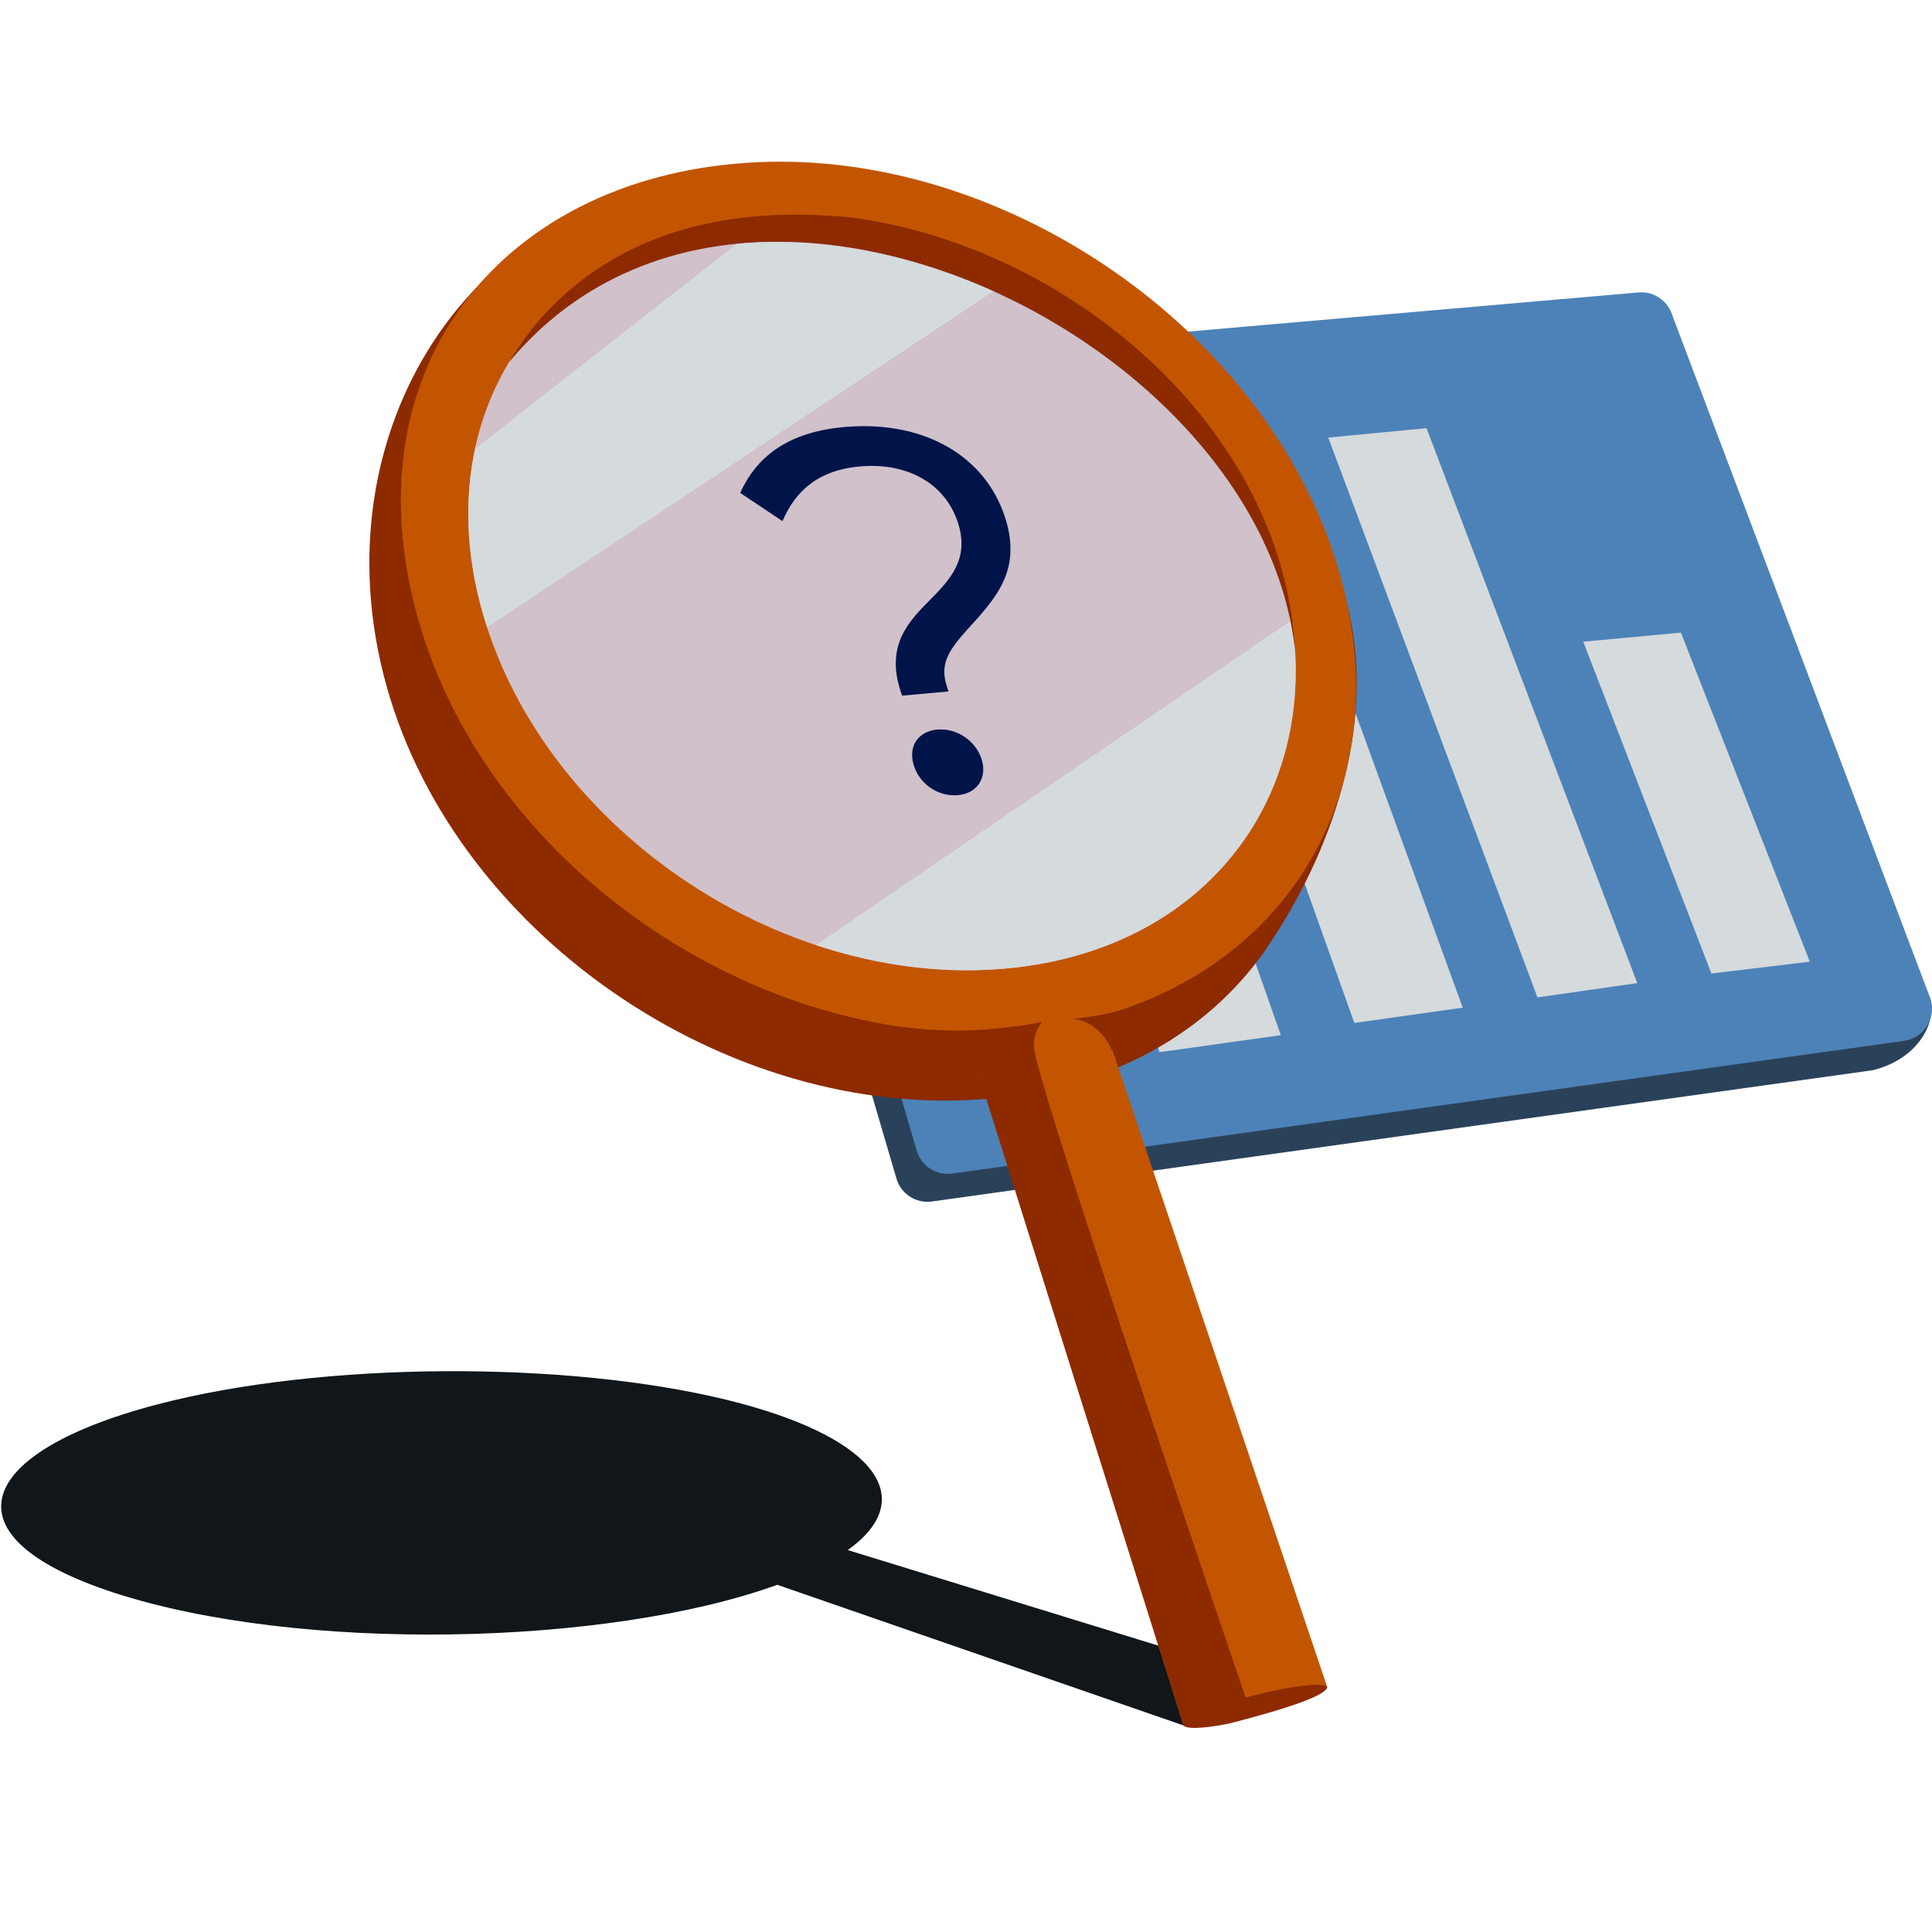 <svg width="45" height="45" viewBox="0 0 45 45" fill="none" xmlns="http://www.w3.org/2000/svg">
<path d="M16.073 11.082L20.877 27.44C20.977 27.802 21.328 28.035 21.7 27.986L43.623 24.927C44.784 24.633 45.112 23.699 44.955 23.248L38.468 7.965C38.356 7.647 38.046 7.44 37.711 7.463L16.987 8.656C16.512 8.685 15.556 9.371 16.073 11.08V11.082Z" fill="#2A4259"/>
<path d="M16.317 9.604L21.349 26.789C21.448 27.151 21.8 27.385 22.172 27.335L44.343 24.244C44.817 24.182 45.115 23.7 44.958 23.249L38.94 7.313C38.828 6.994 38.518 6.788 38.183 6.81L16.998 8.651C16.522 8.68 16.193 9.141 16.32 9.602L16.317 9.604Z" fill="#4D82B8"/>
<path d="M29.833 24.111L27.007 24.507L24.966 18.574L27.768 18.246L29.833 24.111Z" fill="#D5DADD"/>
<path d="M34.07 23.47L31.545 23.827L28.721 15.904L31.218 15.638L34.07 23.47Z" fill="#D5DADD"/>
<path d="M42.154 22.399L39.862 22.675L36.877 14.946L39.152 14.735L42.154 22.399Z" fill="#D5DADD"/>
<path d="M38.135 22.898L35.81 23.231L30.938 10.192L33.227 9.973L38.135 22.898Z" fill="#D5DADD"/>
<path d="M30.002 39.26L19.746 36.104C21.415 34.909 20.39 33.531 17.258 32.69C13.673 31.727 8 31.671 4.022 32.622C-0.506 33.706 -1.486 35.742 2.646 37.094C6.937 38.497 14.127 38.35 18.105 36.913L27.648 40.217L28.808 40.019C29.022 39.761 29.139 40.041 29.474 39.839C30.093 39.416 30.417 39.138 30.315 39.086H30.002V39.26Z" fill="#101619"/>
<path d="M31.395 14.137C32.076 16.986 30.954 19.919 29.552 22.014C28.291 23.896 26.164 25.222 23.379 25.555C17.237 26.288 10.662 21.913 9.005 15.985C7.347 10.058 10.988 4.415 16.821 4.146C22.424 3.888 29.515 8.888 31.395 14.137Z" fill="#8D2A00"/>
<path d="M30.984 12.676C32.938 18.133 29.989 23.263 24.107 23.966C17.964 24.699 11.389 20.324 9.732 14.397C8.074 8.469 11.809 4.047 17.644 3.778C23.248 3.519 29.106 7.428 30.985 12.676H30.984Z" fill="#C35500"/>
<path d="M29.673 12.781C31.35 17.527 28.75 21.953 23.65 22.536C18.354 23.14 12.695 19.374 11.242 14.275C9.841 9.357 12.979 5.281 18.044 5.024C22.935 4.778 28.053 8.193 29.675 12.781H29.673Z" fill="#D0C1CB"/>
<path d="M30.912 39.289L27.562 40.178L22.239 23.244L25.378 22.879L30.912 39.289Z" fill="#C35500"/>
<path d="M11.066 10.452L17.993 5.027C14.354 5.231 11.72 7.409 11.066 10.452Z" fill="#D0C1CB"/>
<path d="M23.65 22.536C28.149 22.023 30.701 18.519 30.089 14.441L19.006 22.012C20.509 22.511 22.095 22.713 23.65 22.536Z" fill="#D5DADD"/>
<path d="M18.043 5.024C18.186 5.017 18.329 5.013 18.473 5.012C18.329 5.012 18.186 5.017 18.043 5.024Z" fill="#D0C1CB"/>
<path d="M22.697 5.84C22.741 5.858 22.785 5.875 22.828 5.893C22.784 5.875 22.741 5.858 22.697 5.84Z" fill="#D0C1CB"/>
<path d="M23.1 6.004C23.13 6.018 23.161 6.032 23.191 6.045C23.161 6.03 23.13 6.016 23.1 6.004Z" fill="#D0C1CB"/>
<path d="M22.287 5.684C22.337 5.701 22.389 5.719 22.439 5.738C22.389 5.719 22.339 5.701 22.287 5.684Z" fill="#D0C1CB"/>
<path d="M19.52 5.062C19.602 5.07 19.684 5.078 19.767 5.089C19.686 5.08 19.604 5.071 19.52 5.062Z" fill="#D0C1CB"/>
<path d="M19.077 5.027C19.163 5.033 19.25 5.036 19.335 5.043C19.25 5.036 19.163 5.031 19.077 5.027Z" fill="#D0C1CB"/>
<path d="M19.956 5.109C20.036 5.12 20.118 5.132 20.198 5.145C20.118 5.132 20.038 5.12 19.956 5.109Z" fill="#D0C1CB"/>
<path d="M18.617 5.016C18.713 5.016 18.807 5.017 18.903 5.021C18.807 5.017 18.711 5.016 18.617 5.016Z" fill="#D0C1CB"/>
<path d="M30.168 15.177C29.904 9.905 24.816 5.688 19.766 5.059C18.009 4.898 14.92 4.898 12.677 7.325C12.425 7.598 12.188 7.917 11.967 8.253C11.93 8.31 11.909 8.349 11.875 8.404C11.87 8.411 11.868 8.42 11.863 8.428C14.521 5.24 18.772 5.036 22.527 6.523C26.415 8.062 29.773 11.413 30.168 15.181V15.177Z" fill="#8D2A00"/>
<path d="M17.16 5.68L11.066 10.453C10.815 11.621 10.854 12.915 11.242 14.275C11.274 14.388 11.309 14.5 11.347 14.611L23.139 6.784C21.208 5.922 19.116 5.494 17.16 5.68Z" fill="#D5DADD"/>
<path d="M20.963 23.913L22.789 24.991C22.789 24.991 22.409 24.051 23.66 23.922V23.902C23.159 23.979 22.149 24.079 20.963 23.911V23.913Z" fill="#8D2A00"/>
<path d="M24.987 23.735C25.241 23.745 25.686 23.933 25.898 24.473L26.2 23.492C26.2 23.492 25.921 23.627 24.987 23.733V23.735Z" fill="#8D2A00"/>
<path d="M27.562 40.181L22.572 24.323L22.908 23.987C22.908 23.987 23.547 23.95 24.272 23.805C24.272 23.805 24.021 24.086 24.094 24.476C24.386 26.005 29.131 39.884 29.131 39.884L27.56 40.181H27.562Z" fill="#8D2A00"/>
<path d="M30.913 39.291C30.913 39.475 30.048 39.781 28.634 40.144C27.936 40.284 27.592 40.266 27.562 40.179C27.541 40.117 27.923 39.879 28.617 39.655C29.655 39.331 30.795 39.149 30.913 39.291Z" fill="#8D2A00"/>
<path d="M21.676 13.958C22.145 13.485 22.583 13.005 22.311 12.171C22.008 11.245 21.126 10.789 20.097 10.859C19.035 10.932 18.517 11.463 18.226 12.138L17.241 11.481C17.593 10.698 18.3 10.034 19.784 9.937C21.555 9.82 22.937 10.627 23.403 12.03C23.788 13.196 23.273 13.839 22.684 14.494C22.143 15.089 21.866 15.402 22.053 15.985L22.092 16.105L21.011 16.203L20.971 16.082C20.635 15.024 21.158 14.476 21.676 13.959V13.958ZM21.832 16.994C22.279 16.953 22.723 17.249 22.862 17.679C23.001 18.109 22.768 18.476 22.32 18.52C21.864 18.564 21.423 18.272 21.285 17.83C21.146 17.387 21.379 17.035 21.832 16.992V16.994Z" fill="#00144A"/>
</svg>
